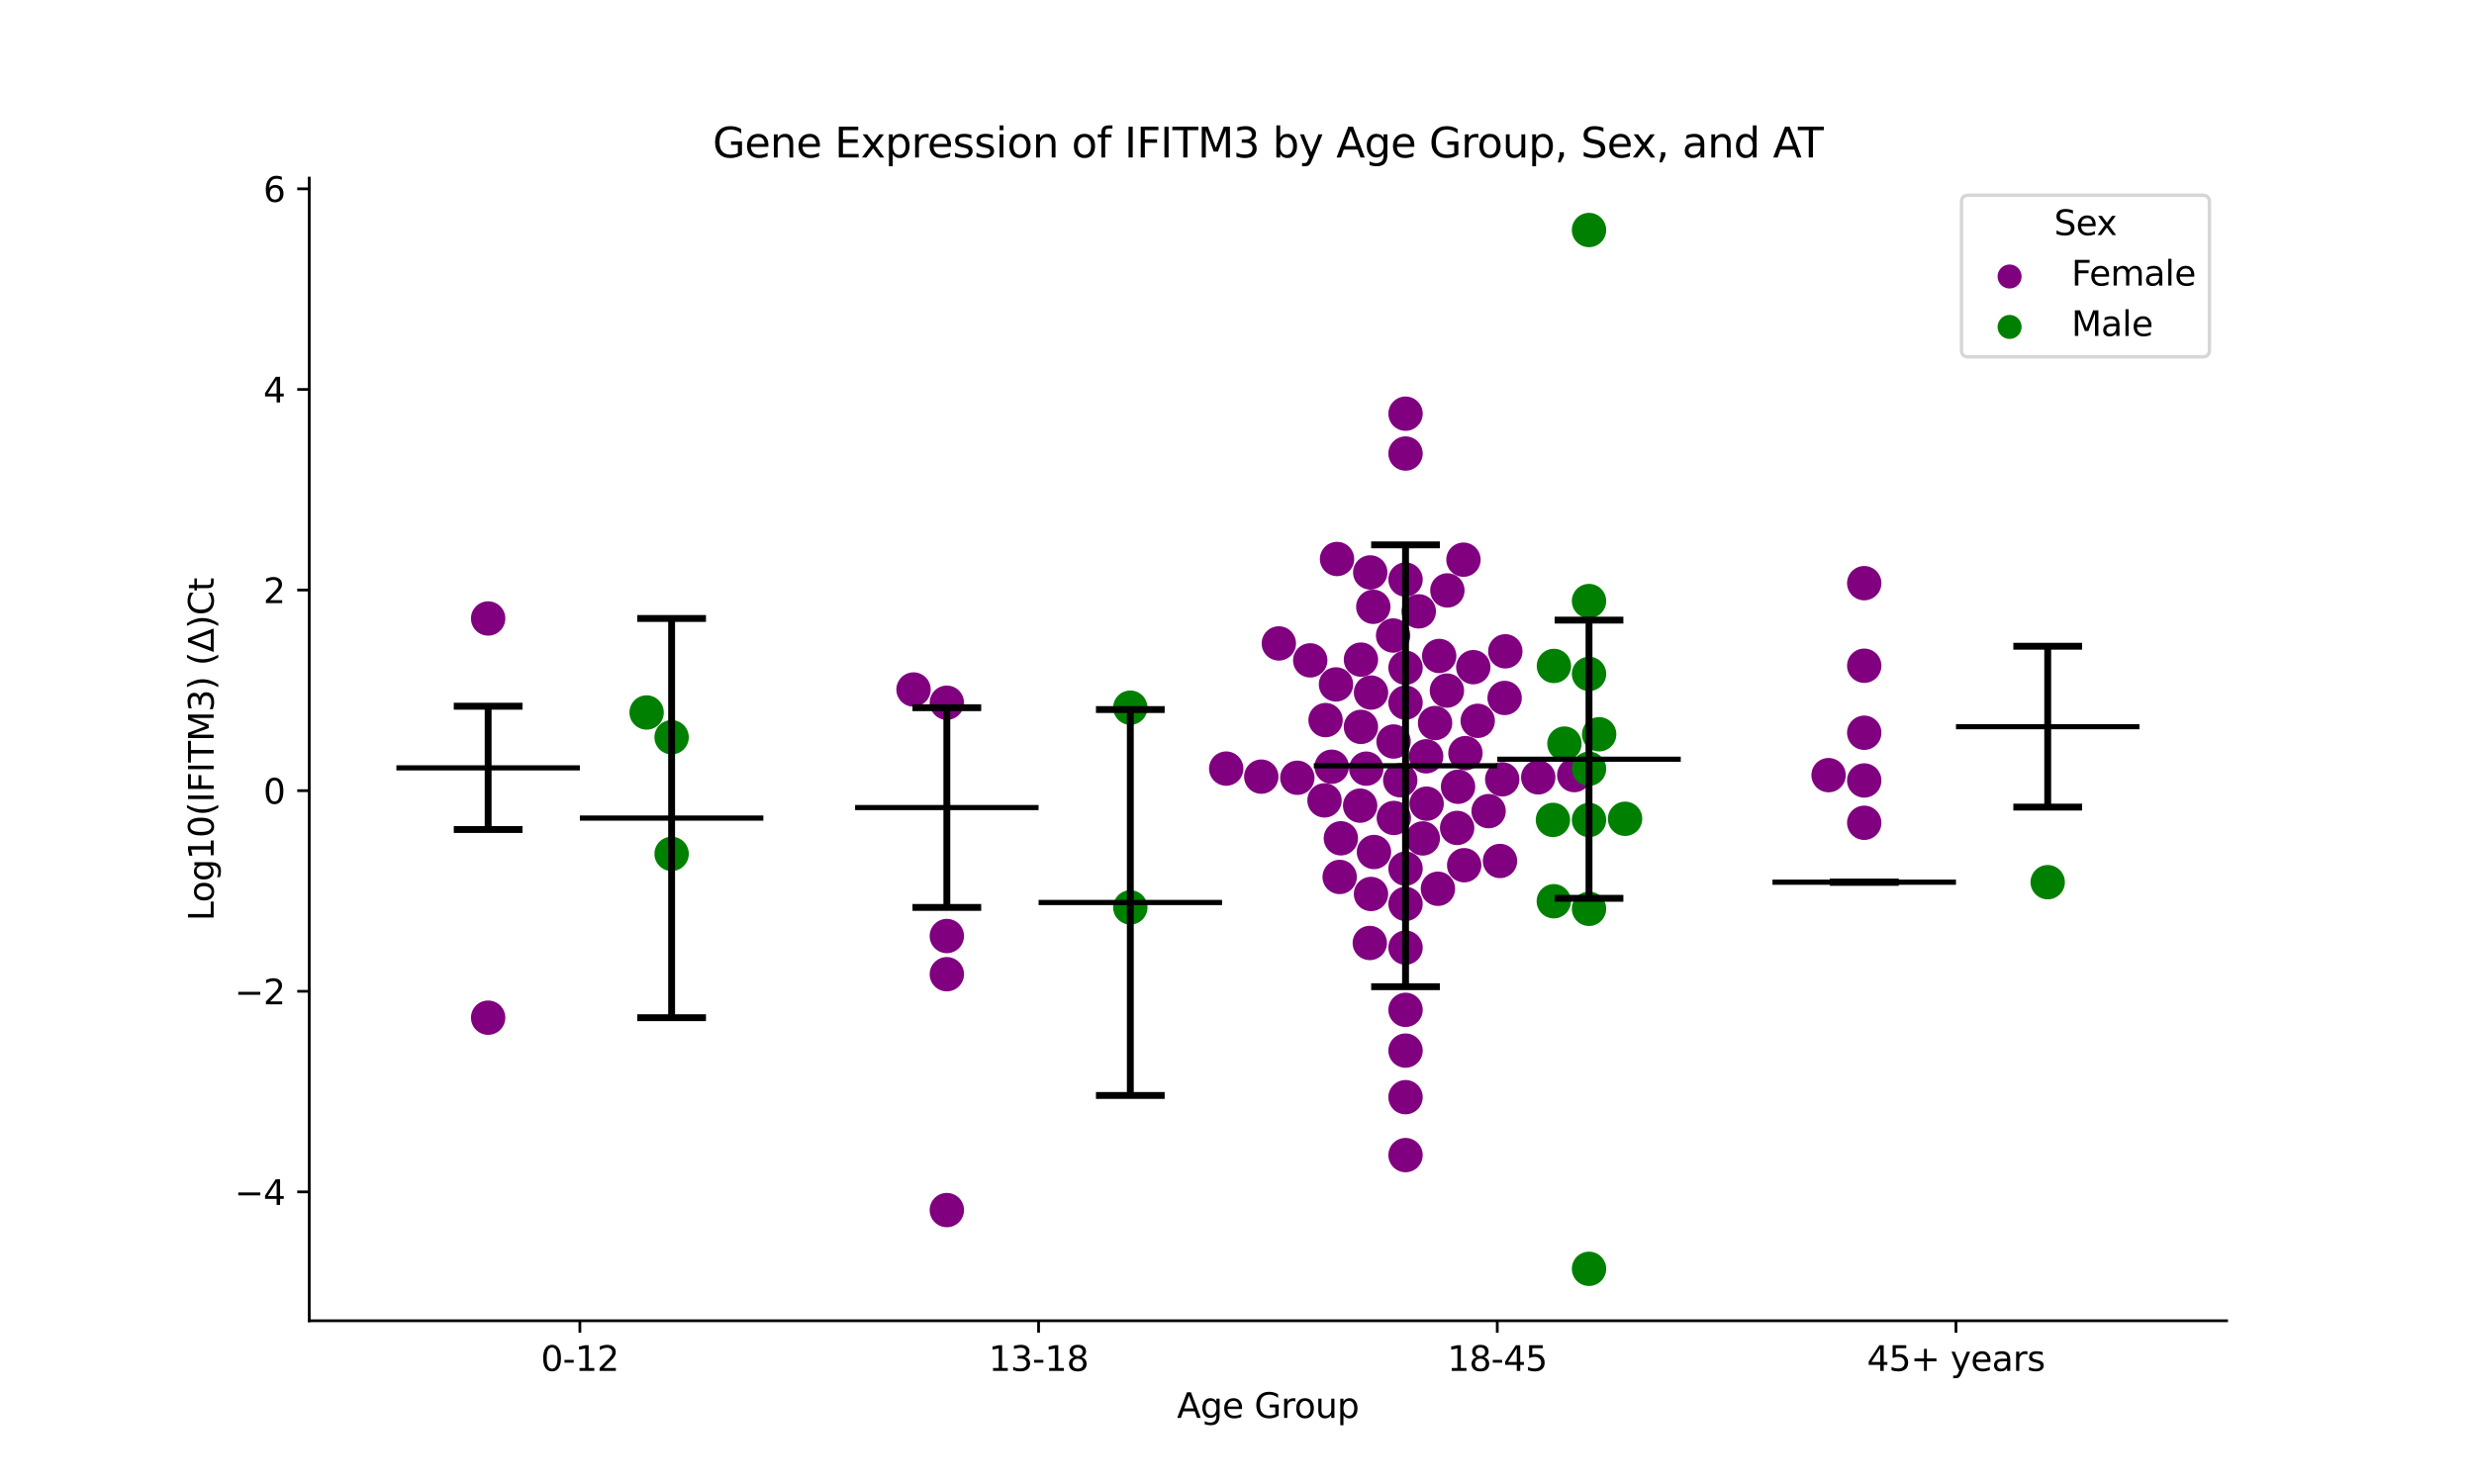 <?xml version="1.0" encoding="utf-8" standalone="no"?>
<!DOCTYPE svg PUBLIC "-//W3C//DTD SVG 1.1//EN"
  "http://www.w3.org/Graphics/SVG/1.1/DTD/svg11.dtd">
<svg xmlns:xlink="http://www.w3.org/1999/xlink" width="720pt" height="432pt" viewBox="0 0 720 432" xmlns="http://www.w3.org/2000/svg" version="1.1">
 <defs>
  <style type="text/css">*{stroke-linejoin: round; stroke-linecap: butt}</style>
 </defs>
 <g id="figure_1">
  <g id="patch_1">
   <path d="M 0 432 
L 720 432 
L 720 0 
L 0 0 
z
" style="fill: #ffffff"/>
  </g>
  <g id="axes_1">
   <g id="patch_2">
    <path d="M 90 384.48 
L 648 384.48 
L 648 51.84 
L 90 51.84 
z
" style="fill: #ffffff"/>
   </g>
   <g id="PathCollection_1">
    <defs>
     <path id="C0_0_02667bef26" d="M 0 5 
C 1.326 5 2.598 4.473 3.536 3.536 
C 4.473 2.598 5 1.326 5 -0 
C 5 -1.326 4.473 -2.598 3.536 -3.536 
C 2.598 -4.473 1.326 -5 0 -5 
C -1.326 -5 -2.598 -4.473 -3.536 -3.536 
C -4.473 -2.598 -5 -1.326 -5 0 
C -5 1.326 -4.473 2.598 -3.536 3.536 
C -2.598 4.473 -1.326 5 0 5 
z
"/>
    </defs>
    <g clip-path="url(#p87f4f82fd9)">
     <use xlink:href="#C0_0_02667bef26" x="142.062" y="180.043" style="fill: #800080"/>
    </g>
    <g clip-path="url(#p87f4f82fd9)">
     <use xlink:href="#C0_0_02667bef26" x="142.062" y="296.252" style="fill: #800080"/>
    </g>
   </g>
   <g id="PathCollection_2">
    <defs>
     <path id="C1_0_be2c493cd6" d="M 0 5 
C 1.326 5 2.598 4.473 3.536 3.536 
C 4.473 2.598 5 1.326 5 -0 
C 5 -1.326 4.473 -2.598 3.536 -3.536 
C 2.598 -4.473 1.326 -5 0 -5 
C -1.326 -5 -2.598 -4.473 -3.536 -3.536 
C -4.473 -2.598 -5 -1.326 -5 0 
C -5 1.326 -4.473 2.598 -3.536 3.536 
C -2.598 4.473 -1.326 5 0 5 
z
"/>
    </defs>
    <g clip-path="url(#p87f4f82fd9)">
     <use xlink:href="#C1_0_be2c493cd6" x="195.459" y="214.616" style="fill: #008000"/>
    </g>
    <g clip-path="url(#p87f4f82fd9)">
     <use xlink:href="#C1_0_be2c493cd6" x="188.181" y="207.408" style="fill: #008000"/>
    </g>
    <g clip-path="url(#p87f4f82fd9)">
     <use xlink:href="#C1_0_be2c493cd6" x="195.459" y="248.566" style="fill: #008000"/>
    </g>
   </g>
   <g id="PathCollection_3">
    <defs>
     <path id="C2_0_09d64ef2ef" d="M 0 5 
C 1.326 5 2.598 4.473 3.536 3.536 
C 4.473 2.598 5 1.326 5 -0 
C 5 -1.326 4.473 -2.598 3.536 -3.536 
C 2.598 -4.473 1.326 -5 0 -5 
C -1.326 -5 -2.598 -4.473 -3.536 -3.536 
C -4.473 -2.598 -5 -1.326 -5 0 
C -5 1.326 -4.473 2.598 -3.536 3.536 
C -2.598 4.473 -1.326 5 0 5 
z
"/>
    </defs>
    <g clip-path="url(#p87f4f82fd9)">
     <use xlink:href="#C2_0_09d64ef2ef" x="275.555" y="204.567" style="fill: #800080"/>
    </g>
    <g clip-path="url(#p87f4f82fd9)">
     <use xlink:href="#C2_0_09d64ef2ef" x="275.555" y="352.26" style="fill: #800080"/>
    </g>
    <g clip-path="url(#p87f4f82fd9)">
     <use xlink:href="#C2_0_09d64ef2ef" x="275.555" y="272.482" style="fill: #800080"/>
    </g>
    <g clip-path="url(#p87f4f82fd9)">
     <use xlink:href="#C2_0_09d64ef2ef" x="275.555" y="283.599" style="fill: #800080"/>
    </g>
    <g clip-path="url(#p87f4f82fd9)">
     <use xlink:href="#C2_0_09d64ef2ef" x="265.864" y="200.717" style="fill: #800080"/>
    </g>
   </g>
   <g id="PathCollection_4">
    <defs>
     <path id="C3_0_18dd174ddc" d="M 0 5 
C 1.326 5 2.598 4.473 3.536 3.536 
C 4.473 2.598 5 1.326 5 -0 
C 5 -1.326 4.473 -2.598 3.536 -3.536 
C 2.598 -4.473 1.326 -5 0 -5 
C -1.326 -5 -2.598 -4.473 -3.536 -3.536 
C -4.473 -2.598 -5 -1.326 -5 0 
C -5 1.326 -4.473 2.598 -3.536 3.536 
C -2.598 4.473 -1.326 5 0 5 
z
"/>
    </defs>
    <g clip-path="url(#p87f4f82fd9)">
     <use xlink:href="#C3_0_18dd174ddc" x="328.952" y="264.15" style="fill: #008000"/>
    </g>
    <g clip-path="url(#p87f4f82fd9)">
     <use xlink:href="#C3_0_18dd174ddc" x="328.952" y="206.011" style="fill: #008000"/>
    </g>
   </g>
   <g id="PathCollection_5">
    <defs>
     <path id="C4_0_8b0763999f" d="M 0 5 
C 1.326 5 2.598 4.473 3.536 3.536 
C 4.473 2.598 5 1.326 5 -0 
C 5 -1.326 4.473 -2.598 3.536 -3.536 
C 2.598 -4.473 1.326 -5 0 -5 
C -1.326 -5 -2.598 -4.473 -3.536 -3.536 
C -4.473 -2.598 -5 -1.326 -5 0 
C -5 1.326 -4.473 2.598 -3.536 3.536 
C -2.598 4.473 -1.326 5 0 5 
z
"/>
    </defs>
    <g clip-path="url(#p87f4f82fd9)">
     <use xlink:href="#C4_0_8b0763999f" x="398.776" y="166.637" style="fill: #800080"/>
    </g>
    <g clip-path="url(#p87f4f82fd9)">
     <use xlink:href="#C4_0_8b0763999f" x="356.858" y="223.745" style="fill: #800080"/>
    </g>
    <g clip-path="url(#p87f4f82fd9)">
     <use xlink:href="#C4_0_8b0763999f" x="438.086" y="189.605" style="fill: #800080"/>
    </g>
    <g clip-path="url(#p87f4f82fd9)">
     <use xlink:href="#C4_0_8b0763999f" x="399.006" y="201.613" style="fill: #800080"/>
    </g>
    <g clip-path="url(#p87f4f82fd9)">
     <use xlink:href="#C4_0_8b0763999f" x="421.226" y="171.877" style="fill: #800080"/>
    </g>
    <g clip-path="url(#p87f4f82fd9)">
     <use xlink:href="#C4_0_8b0763999f" x="409.048" y="132.029" style="fill: #800080"/>
    </g>
    <g clip-path="url(#p87f4f82fd9)">
     <use xlink:href="#C4_0_8b0763999f" x="415.188" y="233.951" style="fill: #800080"/>
    </g>
    <g clip-path="url(#p87f4f82fd9)">
     <use xlink:href="#C4_0_8b0763999f" x="405.567" y="215.855" style="fill: #800080"/>
    </g>
    <g clip-path="url(#p87f4f82fd9)">
     <use xlink:href="#C4_0_8b0763999f" x="405.433" y="185" style="fill: #800080"/>
    </g>
    <g clip-path="url(#p87f4f82fd9)">
     <use xlink:href="#C4_0_8b0763999f" x="430.052" y="209.838" style="fill: #800080"/>
    </g>
    <g clip-path="url(#p87f4f82fd9)">
     <use xlink:href="#C4_0_8b0763999f" x="409.048" y="305.834" style="fill: #800080"/>
    </g>
    <g clip-path="url(#p87f4f82fd9)">
     <use xlink:href="#C4_0_8b0763999f" x="447.671" y="226.288" style="fill: #800080"/>
    </g>
    <g clip-path="url(#p87f4f82fd9)">
     <use xlink:href="#C4_0_8b0763999f" x="399.663" y="176.645" style="fill: #800080"/>
    </g>
    <g clip-path="url(#p87f4f82fd9)">
     <use xlink:href="#C4_0_8b0763999f" x="388.807" y="199.238" style="fill: #800080"/>
    </g>
    <g clip-path="url(#p87f4f82fd9)">
     <use xlink:href="#C4_0_8b0763999f" x="407.506" y="227.135" style="fill: #800080"/>
    </g>
    <g clip-path="url(#p87f4f82fd9)">
     <use xlink:href="#C4_0_8b0763999f" x="399.855" y="248.025" style="fill: #800080"/>
    </g>
    <g clip-path="url(#p87f4f82fd9)">
     <use xlink:href="#C4_0_8b0763999f" x="437.188" y="226.863" style="fill: #800080"/>
    </g>
    <g clip-path="url(#p87f4f82fd9)">
     <use xlink:href="#C4_0_8b0763999f" x="428.769" y="194.216" style="fill: #800080"/>
    </g>
    <g clip-path="url(#p87f4f82fd9)">
     <use xlink:href="#C4_0_8b0763999f" x="433.224" y="236.123" style="fill: #800080"/>
    </g>
    <g clip-path="url(#p87f4f82fd9)">
     <use xlink:href="#C4_0_8b0763999f" x="390.227" y="244.036" style="fill: #800080"/>
    </g>
    <g clip-path="url(#p87f4f82fd9)">
     <use xlink:href="#C4_0_8b0763999f" x="421.089" y="201.035" style="fill: #800080"/>
    </g>
    <g clip-path="url(#p87f4f82fd9)">
     <use xlink:href="#C4_0_8b0763999f" x="409.048" y="336.253" style="fill: #800080"/>
    </g>
    <g clip-path="url(#p87f4f82fd9)">
     <use xlink:href="#C4_0_8b0763999f" x="418.842" y="190.956" style="fill: #800080"/>
    </g>
    <g clip-path="url(#p87f4f82fd9)">
     <use xlink:href="#C4_0_8b0763999f" x="409.048" y="319.394" style="fill: #800080"/>
    </g>
    <g clip-path="url(#p87f4f82fd9)">
     <use xlink:href="#C4_0_8b0763999f" x="381.311" y="192.235" style="fill: #800080"/>
    </g>
    <g clip-path="url(#p87f4f82fd9)">
     <use xlink:href="#C4_0_8b0763999f" x="409.048" y="293.97" style="fill: #800080"/>
    </g>
    <g clip-path="url(#p87f4f82fd9)">
     <use xlink:href="#C4_0_8b0763999f" x="409.048" y="120.425" style="fill: #800080"/>
    </g>
    <g clip-path="url(#p87f4f82fd9)">
     <use xlink:href="#C4_0_8b0763999f" x="409.048" y="275.862" style="fill: #800080"/>
    </g>
    <g clip-path="url(#p87f4f82fd9)">
     <use xlink:href="#C4_0_8b0763999f" x="437.886" y="203.179" style="fill: #800080"/>
    </g>
    <g clip-path="url(#p87f4f82fd9)">
     <use xlink:href="#C4_0_8b0763999f" x="412.9" y="177.97" style="fill: #800080"/>
    </g>
    <g clip-path="url(#p87f4f82fd9)">
     <use xlink:href="#C4_0_8b0763999f" x="409.048" y="168.711" style="fill: #800080"/>
    </g>
    <g clip-path="url(#p87f4f82fd9)">
     <use xlink:href="#C4_0_8b0763999f" x="396.066" y="211.598" style="fill: #800080"/>
    </g>
    <g clip-path="url(#p87f4f82fd9)">
     <use xlink:href="#C4_0_8b0763999f" x="425.905" y="162.925" style="fill: #800080"/>
    </g>
    <g clip-path="url(#p87f4f82fd9)">
     <use xlink:href="#C4_0_8b0763999f" x="414.069" y="244.074" style="fill: #800080"/>
    </g>
    <g clip-path="url(#p87f4f82fd9)">
     <use xlink:href="#C4_0_8b0763999f" x="367.067" y="226.084" style="fill: #800080"/>
    </g>
    <g clip-path="url(#p87f4f82fd9)">
     <use xlink:href="#C4_0_8b0763999f" x="417.643" y="210.481" style="fill: #800080"/>
    </g>
    <g clip-path="url(#p87f4f82fd9)">
     <use xlink:href="#C4_0_8b0763999f" x="372.175" y="187.307" style="fill: #800080"/>
    </g>
    <g clip-path="url(#p87f4f82fd9)">
     <use xlink:href="#C4_0_8b0763999f" x="385.773" y="209.622" style="fill: #800080"/>
    </g>
    <g clip-path="url(#p87f4f82fd9)">
     <use xlink:href="#C4_0_8b0763999f" x="418.473" y="258.725" style="fill: #800080"/>
    </g>
    <g clip-path="url(#p87f4f82fd9)">
     <use xlink:href="#C4_0_8b0763999f" x="415.04" y="220.169" style="fill: #800080"/>
    </g>
    <g clip-path="url(#p87f4f82fd9)">
     <use xlink:href="#C4_0_8b0763999f" x="458.148" y="225.633" style="fill: #800080"/>
    </g>
    <g clip-path="url(#p87f4f82fd9)">
     <use xlink:href="#C4_0_8b0763999f" x="389.113" y="162.724" style="fill: #800080"/>
    </g>
    <g clip-path="url(#p87f4f82fd9)">
     <use xlink:href="#C4_0_8b0763999f" x="396.071" y="192.017" style="fill: #800080"/>
    </g>
    <g clip-path="url(#p87f4f82fd9)">
     <use xlink:href="#C4_0_8b0763999f" x="424.328" y="229.029" style="fill: #800080"/>
    </g>
    <g clip-path="url(#p87f4f82fd9)">
     <use xlink:href="#C4_0_8b0763999f" x="398.644" y="274.509" style="fill: #800080"/>
    </g>
    <g clip-path="url(#p87f4f82fd9)">
     <use xlink:href="#C4_0_8b0763999f" x="426.479" y="219.241" style="fill: #800080"/>
    </g>
    <g clip-path="url(#p87f4f82fd9)">
     <use xlink:href="#C4_0_8b0763999f" x="426.116" y="251.869" style="fill: #800080"/>
    </g>
    <g clip-path="url(#p87f4f82fd9)">
     <use xlink:href="#C4_0_8b0763999f" x="377.561" y="226.412" style="fill: #800080"/>
    </g>
    <g clip-path="url(#p87f4f82fd9)">
     <use xlink:href="#C4_0_8b0763999f" x="409.048" y="263.132" style="fill: #800080"/>
    </g>
    <g clip-path="url(#p87f4f82fd9)">
     <use xlink:href="#C4_0_8b0763999f" x="395.839" y="234.524" style="fill: #800080"/>
    </g>
    <g clip-path="url(#p87f4f82fd9)">
     <use xlink:href="#C4_0_8b0763999f" x="409.048" y="252.857" style="fill: #800080"/>
    </g>
    <g clip-path="url(#p87f4f82fd9)">
     <use xlink:href="#C4_0_8b0763999f" x="405.64" y="238.111" style="fill: #800080"/>
    </g>
    <g clip-path="url(#p87f4f82fd9)">
     <use xlink:href="#C4_0_8b0763999f" x="409.048" y="194.388" style="fill: #800080"/>
    </g>
    <g clip-path="url(#p87f4f82fd9)">
     <use xlink:href="#C4_0_8b0763999f" x="398.996" y="260.243" style="fill: #800080"/>
    </g>
    <g clip-path="url(#p87f4f82fd9)">
     <use xlink:href="#C4_0_8b0763999f" x="436.537" y="250.638" style="fill: #800080"/>
    </g>
    <g clip-path="url(#p87f4f82fd9)">
     <use xlink:href="#C4_0_8b0763999f" x="389.877" y="255.286" style="fill: #800080"/>
    </g>
    <g clip-path="url(#p87f4f82fd9)">
     <use xlink:href="#C4_0_8b0763999f" x="424.065" y="241.012" style="fill: #800080"/>
    </g>
    <g clip-path="url(#p87f4f82fd9)">
     <use xlink:href="#C4_0_8b0763999f" x="397.621" y="223.763" style="fill: #800080"/>
    </g>
    <g clip-path="url(#p87f4f82fd9)">
     <use xlink:href="#C4_0_8b0763999f" x="409.048" y="204.536" style="fill: #800080"/>
    </g>
    <g clip-path="url(#p87f4f82fd9)">
     <use xlink:href="#C4_0_8b0763999f" x="387.562" y="223.201" style="fill: #800080"/>
    </g>
    <g clip-path="url(#p87f4f82fd9)">
     <use xlink:href="#C4_0_8b0763999f" x="385.462" y="232.999" style="fill: #800080"/>
    </g>
   </g>
   <g id="PathCollection_6">
    <defs>
     <path id="C5_0_a4d6403e18" d="M 0 5 
C 1.326 5 2.598 4.473 3.536 3.536 
C 4.473 2.598 5 1.326 5 -0 
C 5 -1.326 4.473 -2.598 3.536 -3.536 
C 2.598 -4.473 1.326 -5 0 -5 
C -1.326 -5 -2.598 -4.473 -3.536 -3.536 
C -4.473 -2.598 -5 -1.326 -5 0 
C -5 1.326 -4.473 2.598 -3.536 3.536 
C -2.598 4.473 -1.326 5 0 5 
z
"/>
    </defs>
    <g clip-path="url(#p87f4f82fd9)">
     <use xlink:href="#C5_0_a4d6403e18" x="462.445" y="369.36" style="fill: #008000"/>
    </g>
    <g clip-path="url(#p87f4f82fd9)">
     <use xlink:href="#C5_0_a4d6403e18" x="452.23" y="193.861" style="fill: #008000"/>
    </g>
    <g clip-path="url(#p87f4f82fd9)">
     <use xlink:href="#C5_0_a4d6403e18" x="462.445" y="66.96" style="fill: #008000"/>
    </g>
    <g clip-path="url(#p87f4f82fd9)">
     <use xlink:href="#C5_0_a4d6403e18" x="462.445" y="196.176" style="fill: #008000"/>
    </g>
    <g clip-path="url(#p87f4f82fd9)">
     <use xlink:href="#C5_0_a4d6403e18" x="465.397" y="213.751" style="fill: #008000"/>
    </g>
    <g clip-path="url(#p87f4f82fd9)">
     <use xlink:href="#C5_0_a4d6403e18" x="451.945" y="238.679" style="fill: #008000"/>
    </g>
    <g clip-path="url(#p87f4f82fd9)">
     <use xlink:href="#C5_0_a4d6403e18" x="455.291" y="216.466" style="fill: #008000"/>
    </g>
    <g clip-path="url(#p87f4f82fd9)">
     <use xlink:href="#C5_0_a4d6403e18" x="472.938" y="238.352" style="fill: #008000"/>
    </g>
    <g clip-path="url(#p87f4f82fd9)">
     <use xlink:href="#C5_0_a4d6403e18" x="462.445" y="174.97" style="fill: #008000"/>
    </g>
    <g clip-path="url(#p87f4f82fd9)">
     <use xlink:href="#C5_0_a4d6403e18" x="452.203" y="262.354" style="fill: #008000"/>
    </g>
    <g clip-path="url(#p87f4f82fd9)">
     <use xlink:href="#C5_0_a4d6403e18" x="462.445" y="264.558" style="fill: #008000"/>
    </g>
    <g clip-path="url(#p87f4f82fd9)">
     <use xlink:href="#C5_0_a4d6403e18" x="462.445" y="238.705" style="fill: #008000"/>
    </g>
    <g clip-path="url(#p87f4f82fd9)">
     <use xlink:href="#C5_0_a4d6403e18" x="462.445" y="223.786" style="fill: #008000"/>
    </g>
   </g>
   <g id="PathCollection_7">
    <defs>
     <path id="C6_0_dea4bffd5c" d="M 0 5 
C 1.326 5 2.598 4.473 3.536 3.536 
C 4.473 2.598 5 1.326 5 -0 
C 5 -1.326 4.473 -2.598 3.536 -3.536 
C 2.598 -4.473 1.326 -5 0 -5 
C -1.326 -5 -2.598 -4.473 -3.536 -3.536 
C -4.473 -2.598 -5 -1.326 -5 0 
C -5 1.326 -4.473 2.598 -3.536 3.536 
C -2.598 4.473 -1.326 5 0 5 
z
"/>
    </defs>
    <g clip-path="url(#p87f4f82fd9)">
     <use xlink:href="#C6_0_dea4bffd5c" x="542.541" y="169.766" style="fill: #800080"/>
    </g>
    <g clip-path="url(#p87f4f82fd9)">
     <use xlink:href="#C6_0_dea4bffd5c" x="542.541" y="239.518" style="fill: #800080"/>
    </g>
    <g clip-path="url(#p87f4f82fd9)">
     <use xlink:href="#C6_0_dea4bffd5c" x="532.167" y="225.648" style="fill: #800080"/>
    </g>
    <g clip-path="url(#p87f4f82fd9)">
     <use xlink:href="#C6_0_dea4bffd5c" x="542.541" y="193.8" style="fill: #800080"/>
    </g>
    <g clip-path="url(#p87f4f82fd9)">
     <use xlink:href="#C6_0_dea4bffd5c" x="542.541" y="213.307" style="fill: #800080"/>
    </g>
    <g clip-path="url(#p87f4f82fd9)">
     <use xlink:href="#C6_0_dea4bffd5c" x="542.541" y="227.198" style="fill: #800080"/>
    </g>
   </g>
   <g id="PathCollection_8">
    <defs>
     <path id="m134ba752b6" d="M 0 5 
C 1.326 5 2.598 4.473 3.536 3.536 
C 4.473 2.598 5 1.326 5 0 
C 5 -1.326 4.473 -2.598 3.536 -3.536 
C 2.598 -4.473 1.326 -5 0 -5 
C -1.326 -5 -2.598 -4.473 -3.536 -3.536 
C -4.473 -2.598 -5 -1.326 -5 0 
C -5 1.326 -4.473 2.598 -3.536 3.536 
C -2.598 4.473 -1.326 5 0 5 
z
"/>
    </defs>
    <g clip-path="url(#p87f4f82fd9)">
     <use xlink:href="#m134ba752b6" x="595.938" y="256.808" style="fill: #008000"/>
    </g>
   </g>
   <g id="PathCollection_9"/>
   <g id="PathCollection_10"/>
   <g id="matplotlib.axis_1">
    <g id="xtick_1">
     <g id="line2d_1">
      <defs>
       <path id="m839994bc7f" d="M 0 0 
L 0 3.5 
" style="stroke: #000000; stroke-width: 0.8"/>
      </defs>
      <g>
       <use xlink:href="#m839994bc7f" x="168.761" y="384.48" style="stroke: #000000; stroke-width: 0.8"/>
      </g>
     </g>
     <g id="text_1">
      <!-- 0-12 -->
      <g transform="translate(157.413 399.078) scale(0.1 -0.1)">
       <defs>
        <path id="DejaVuSans-30" d="M 2034 4250 
Q 1547 4250 1301 3770 
Q 1056 3291 1056 2328 
Q 1056 1369 1301 889 
Q 1547 409 2034 409 
Q 2525 409 2770 889 
Q 3016 1369 3016 2328 
Q 3016 3291 2770 3770 
Q 2525 4250 2034 4250 
z
M 2034 4750 
Q 2819 4750 3233 4129 
Q 3647 3509 3647 2328 
Q 3647 1150 3233 529 
Q 2819 -91 2034 -91 
Q 1250 -91 836 529 
Q 422 1150 422 2328 
Q 422 3509 836 4129 
Q 1250 4750 2034 4750 
z
" transform="scale(0.016)"/>
        <path id="DejaVuSans-2d" d="M 313 2009 
L 1997 2009 
L 1997 1497 
L 313 1497 
L 313 2009 
z
" transform="scale(0.016)"/>
        <path id="DejaVuSans-31" d="M 794 531 
L 1825 531 
L 1825 4091 
L 703 3866 
L 703 4441 
L 1819 4666 
L 2450 4666 
L 2450 531 
L 3481 531 
L 3481 0 
L 794 0 
L 794 531 
z
" transform="scale(0.016)"/>
        <path id="DejaVuSans-32" d="M 1228 531 
L 3431 531 
L 3431 0 
L 469 0 
L 469 531 
Q 828 903 1448 1529 
Q 2069 2156 2228 2338 
Q 2531 2678 2651 2914 
Q 2772 3150 2772 3378 
Q 2772 3750 2511 3984 
Q 2250 4219 1831 4219 
Q 1534 4219 1204 4116 
Q 875 4013 500 3803 
L 500 4441 
Q 881 4594 1212 4672 
Q 1544 4750 1819 4750 
Q 2544 4750 2975 4387 
Q 3406 4025 3406 3419 
Q 3406 3131 3298 2873 
Q 3191 2616 2906 2266 
Q 2828 2175 2409 1742 
Q 1991 1309 1228 531 
z
" transform="scale(0.016)"/>
       </defs>
       <use xlink:href="#DejaVuSans-30"/>
       <use xlink:href="#DejaVuSans-2d" x="63.623"/>
       <use xlink:href="#DejaVuSans-31" x="99.707"/>
       <use xlink:href="#DejaVuSans-32" x="163.33"/>
      </g>
     </g>
    </g>
    <g id="xtick_2">
     <g id="line2d_2">
      <g>
       <use xlink:href="#m839994bc7f" x="302.254" y="384.48" style="stroke: #000000; stroke-width: 0.8"/>
      </g>
     </g>
     <g id="text_2">
      <!-- 13-18 -->
      <g transform="translate(287.725 399.078) scale(0.1 -0.1)">
       <defs>
        <path id="DejaVuSans-33" d="M 2597 2516 
Q 3050 2419 3304 2112 
Q 3559 1806 3559 1356 
Q 3559 666 3084 287 
Q 2609 -91 1734 -91 
Q 1441 -91 1130 -33 
Q 819 25 488 141 
L 488 750 
Q 750 597 1062 519 
Q 1375 441 1716 441 
Q 2309 441 2620 675 
Q 2931 909 2931 1356 
Q 2931 1769 2642 2001 
Q 2353 2234 1838 2234 
L 1294 2234 
L 1294 2753 
L 1863 2753 
Q 2328 2753 2575 2939 
Q 2822 3125 2822 3475 
Q 2822 3834 2567 4026 
Q 2313 4219 1838 4219 
Q 1578 4219 1281 4162 
Q 984 4106 628 3988 
L 628 4550 
Q 988 4650 1302 4700 
Q 1616 4750 1894 4750 
Q 2613 4750 3031 4423 
Q 3450 4097 3450 3541 
Q 3450 3153 3228 2886 
Q 3006 2619 2597 2516 
z
" transform="scale(0.016)"/>
        <path id="DejaVuSans-38" d="M 2034 2216 
Q 1584 2216 1326 1975 
Q 1069 1734 1069 1313 
Q 1069 891 1326 650 
Q 1584 409 2034 409 
Q 2484 409 2743 651 
Q 3003 894 3003 1313 
Q 3003 1734 2745 1975 
Q 2488 2216 2034 2216 
z
M 1403 2484 
Q 997 2584 770 2862 
Q 544 3141 544 3541 
Q 544 4100 942 4425 
Q 1341 4750 2034 4750 
Q 2731 4750 3128 4425 
Q 3525 4100 3525 3541 
Q 3525 3141 3298 2862 
Q 3072 2584 2669 2484 
Q 3125 2378 3379 2068 
Q 3634 1759 3634 1313 
Q 3634 634 3220 271 
Q 2806 -91 2034 -91 
Q 1263 -91 848 271 
Q 434 634 434 1313 
Q 434 1759 690 2068 
Q 947 2378 1403 2484 
z
M 1172 3481 
Q 1172 3119 1398 2916 
Q 1625 2713 2034 2713 
Q 2441 2713 2670 2916 
Q 2900 3119 2900 3481 
Q 2900 3844 2670 4047 
Q 2441 4250 2034 4250 
Q 1625 4250 1398 4047 
Q 1172 3844 1172 3481 
z
" transform="scale(0.016)"/>
       </defs>
       <use xlink:href="#DejaVuSans-31"/>
       <use xlink:href="#DejaVuSans-33" x="63.623"/>
       <use xlink:href="#DejaVuSans-2d" x="127.246"/>
       <use xlink:href="#DejaVuSans-31" x="163.33"/>
       <use xlink:href="#DejaVuSans-38" x="226.953"/>
      </g>
     </g>
    </g>
    <g id="xtick_3">
     <g id="line2d_3">
      <g>
       <use xlink:href="#m839994bc7f" x="435.746" y="384.48" style="stroke: #000000; stroke-width: 0.8"/>
      </g>
     </g>
     <g id="text_3">
      <!-- 18-45 -->
      <g transform="translate(421.218 399.078) scale(0.1 -0.1)">
       <defs>
        <path id="DejaVuSans-34" d="M 2419 4116 
L 825 1625 
L 2419 1625 
L 2419 4116 
z
M 2253 4666 
L 3047 4666 
L 3047 1625 
L 3713 1625 
L 3713 1100 
L 3047 1100 
L 3047 0 
L 2419 0 
L 2419 1100 
L 313 1100 
L 313 1709 
L 2253 4666 
z
" transform="scale(0.016)"/>
        <path id="DejaVuSans-35" d="M 691 4666 
L 3169 4666 
L 3169 4134 
L 1269 4134 
L 1269 2991 
Q 1406 3038 1543 3061 
Q 1681 3084 1819 3084 
Q 2600 3084 3056 2656 
Q 3513 2228 3513 1497 
Q 3513 744 3044 326 
Q 2575 -91 1722 -91 
Q 1428 -91 1123 -41 
Q 819 9 494 109 
L 494 744 
Q 775 591 1075 516 
Q 1375 441 1709 441 
Q 2250 441 2565 725 
Q 2881 1009 2881 1497 
Q 2881 1984 2565 2268 
Q 2250 2553 1709 2553 
Q 1456 2553 1204 2497 
Q 953 2441 691 2322 
L 691 4666 
z
" transform="scale(0.016)"/>
       </defs>
       <use xlink:href="#DejaVuSans-31"/>
       <use xlink:href="#DejaVuSans-38" x="63.623"/>
       <use xlink:href="#DejaVuSans-2d" x="127.246"/>
       <use xlink:href="#DejaVuSans-34" x="163.33"/>
       <use xlink:href="#DejaVuSans-35" x="226.953"/>
      </g>
     </g>
    </g>
    <g id="xtick_4">
     <g id="line2d_4">
      <g>
       <use xlink:href="#m839994bc7f" x="569.239" y="384.48" style="stroke: #000000; stroke-width: 0.8"/>
      </g>
     </g>
     <g id="text_4">
      <!-- 45+ years -->
      <g transform="translate(543.338 399.078) scale(0.1 -0.1)">
       <defs>
        <path id="DejaVuSans-2b" d="M 2944 4013 
L 2944 2272 
L 4684 2272 
L 4684 1741 
L 2944 1741 
L 2944 0 
L 2419 0 
L 2419 1741 
L 678 1741 
L 678 2272 
L 2419 2272 
L 2419 4013 
L 2944 4013 
z
" transform="scale(0.016)"/>
        <path id="DejaVuSans-20" transform="scale(0.016)"/>
        <path id="DejaVuSans-79" d="M 2059 -325 
Q 1816 -950 1584 -1140 
Q 1353 -1331 966 -1331 
L 506 -1331 
L 506 -850 
L 844 -850 
Q 1081 -850 1212 -737 
Q 1344 -625 1503 -206 
L 1606 56 
L 191 3500 
L 800 3500 
L 1894 763 
L 2988 3500 
L 3597 3500 
L 2059 -325 
z
" transform="scale(0.016)"/>
        <path id="DejaVuSans-65" d="M 3597 1894 
L 3597 1613 
L 953 1613 
Q 991 1019 1311 708 
Q 1631 397 2203 397 
Q 2534 397 2845 478 
Q 3156 559 3463 722 
L 3463 178 
Q 3153 47 2828 -22 
Q 2503 -91 2169 -91 
Q 1331 -91 842 396 
Q 353 884 353 1716 
Q 353 2575 817 3079 
Q 1281 3584 2069 3584 
Q 2775 3584 3186 3129 
Q 3597 2675 3597 1894 
z
M 3022 2063 
Q 3016 2534 2758 2815 
Q 2500 3097 2075 3097 
Q 1594 3097 1305 2825 
Q 1016 2553 972 2059 
L 3022 2063 
z
" transform="scale(0.016)"/>
        <path id="DejaVuSans-61" d="M 2194 1759 
Q 1497 1759 1228 1600 
Q 959 1441 959 1056 
Q 959 750 1161 570 
Q 1363 391 1709 391 
Q 2188 391 2477 730 
Q 2766 1069 2766 1631 
L 2766 1759 
L 2194 1759 
z
M 3341 1997 
L 3341 0 
L 2766 0 
L 2766 531 
Q 2569 213 2275 61 
Q 1981 -91 1556 -91 
Q 1019 -91 701 211 
Q 384 513 384 1019 
Q 384 1609 779 1909 
Q 1175 2209 1959 2209 
L 2766 2209 
L 2766 2266 
Q 2766 2663 2505 2880 
Q 2244 3097 1772 3097 
Q 1472 3097 1187 3025 
Q 903 2953 641 2809 
L 641 3341 
Q 956 3463 1253 3523 
Q 1550 3584 1831 3584 
Q 2591 3584 2966 3190 
Q 3341 2797 3341 1997 
z
" transform="scale(0.016)"/>
        <path id="DejaVuSans-72" d="M 2631 2963 
Q 2534 3019 2420 3045 
Q 2306 3072 2169 3072 
Q 1681 3072 1420 2755 
Q 1159 2438 1159 1844 
L 1159 0 
L 581 0 
L 581 3500 
L 1159 3500 
L 1159 2956 
Q 1341 3275 1631 3429 
Q 1922 3584 2338 3584 
Q 2397 3584 2469 3576 
Q 2541 3569 2628 3553 
L 2631 2963 
z
" transform="scale(0.016)"/>
        <path id="DejaVuSans-73" d="M 2834 3397 
L 2834 2853 
Q 2591 2978 2328 3040 
Q 2066 3103 1784 3103 
Q 1356 3103 1142 2972 
Q 928 2841 928 2578 
Q 928 2378 1081 2264 
Q 1234 2150 1697 2047 
L 1894 2003 
Q 2506 1872 2764 1633 
Q 3022 1394 3022 966 
Q 3022 478 2636 193 
Q 2250 -91 1575 -91 
Q 1294 -91 989 -36 
Q 684 19 347 128 
L 347 722 
Q 666 556 975 473 
Q 1284 391 1588 391 
Q 1994 391 2212 530 
Q 2431 669 2431 922 
Q 2431 1156 2273 1281 
Q 2116 1406 1581 1522 
L 1381 1569 
Q 847 1681 609 1914 
Q 372 2147 372 2553 
Q 372 3047 722 3315 
Q 1072 3584 1716 3584 
Q 2034 3584 2315 3537 
Q 2597 3491 2834 3397 
z
" transform="scale(0.016)"/>
       </defs>
       <use xlink:href="#DejaVuSans-34"/>
       <use xlink:href="#DejaVuSans-35" x="63.623"/>
       <use xlink:href="#DejaVuSans-2b" x="127.246"/>
       <use xlink:href="#DejaVuSans-20" x="211.035"/>
       <use xlink:href="#DejaVuSans-79" x="242.822"/>
       <use xlink:href="#DejaVuSans-65" x="302.002"/>
       <use xlink:href="#DejaVuSans-61" x="363.525"/>
       <use xlink:href="#DejaVuSans-72" x="424.805"/>
       <use xlink:href="#DejaVuSans-73" x="465.918"/>
      </g>
     </g>
    </g>
    <g id="text_5">
     <!-- Age Group -->
     <g transform="translate(342.52 412.757) scale(0.1 -0.1)">
      <defs>
       <path id="DejaVuSans-41" d="M 2188 4044 
L 1331 1722 
L 3047 1722 
L 2188 4044 
z
M 1831 4666 
L 2547 4666 
L 4325 0 
L 3669 0 
L 3244 1197 
L 1141 1197 
L 716 0 
L 50 0 
L 1831 4666 
z
" transform="scale(0.016)"/>
       <path id="DejaVuSans-67" d="M 2906 1791 
Q 2906 2416 2648 2759 
Q 2391 3103 1925 3103 
Q 1463 3103 1205 2759 
Q 947 2416 947 1791 
Q 947 1169 1205 825 
Q 1463 481 1925 481 
Q 2391 481 2648 825 
Q 2906 1169 2906 1791 
z
M 3481 434 
Q 3481 -459 3084 -895 
Q 2688 -1331 1869 -1331 
Q 1566 -1331 1297 -1286 
Q 1028 -1241 775 -1147 
L 775 -588 
Q 1028 -725 1275 -790 
Q 1522 -856 1778 -856 
Q 2344 -856 2625 -561 
Q 2906 -266 2906 331 
L 2906 616 
Q 2728 306 2450 153 
Q 2172 0 1784 0 
Q 1141 0 747 490 
Q 353 981 353 1791 
Q 353 2603 747 3093 
Q 1141 3584 1784 3584 
Q 2172 3584 2450 3431 
Q 2728 3278 2906 2969 
L 2906 3500 
L 3481 3500 
L 3481 434 
z
" transform="scale(0.016)"/>
       <path id="DejaVuSans-47" d="M 3809 666 
L 3809 1919 
L 2778 1919 
L 2778 2438 
L 4434 2438 
L 4434 434 
Q 4069 175 3628 42 
Q 3188 -91 2688 -91 
Q 1594 -91 976 548 
Q 359 1188 359 2328 
Q 359 3472 976 4111 
Q 1594 4750 2688 4750 
Q 3144 4750 3555 4637 
Q 3966 4525 4313 4306 
L 4313 3634 
Q 3963 3931 3569 4081 
Q 3175 4231 2741 4231 
Q 1884 4231 1454 3753 
Q 1025 3275 1025 2328 
Q 1025 1384 1454 906 
Q 1884 428 2741 428 
Q 3075 428 3337 486 
Q 3600 544 3809 666 
z
" transform="scale(0.016)"/>
       <path id="DejaVuSans-6f" d="M 1959 3097 
Q 1497 3097 1228 2736 
Q 959 2375 959 1747 
Q 959 1119 1226 758 
Q 1494 397 1959 397 
Q 2419 397 2687 759 
Q 2956 1122 2956 1747 
Q 2956 2369 2687 2733 
Q 2419 3097 1959 3097 
z
M 1959 3584 
Q 2709 3584 3137 3096 
Q 3566 2609 3566 1747 
Q 3566 888 3137 398 
Q 2709 -91 1959 -91 
Q 1206 -91 779 398 
Q 353 888 353 1747 
Q 353 2609 779 3096 
Q 1206 3584 1959 3584 
z
" transform="scale(0.016)"/>
       <path id="DejaVuSans-75" d="M 544 1381 
L 544 3500 
L 1119 3500 
L 1119 1403 
Q 1119 906 1312 657 
Q 1506 409 1894 409 
Q 2359 409 2629 706 
Q 2900 1003 2900 1516 
L 2900 3500 
L 3475 3500 
L 3475 0 
L 2900 0 
L 2900 538 
Q 2691 219 2414 64 
Q 2138 -91 1772 -91 
Q 1169 -91 856 284 
Q 544 659 544 1381 
z
M 1991 3584 
L 1991 3584 
z
" transform="scale(0.016)"/>
       <path id="DejaVuSans-70" d="M 1159 525 
L 1159 -1331 
L 581 -1331 
L 581 3500 
L 1159 3500 
L 1159 2969 
Q 1341 3281 1617 3432 
Q 1894 3584 2278 3584 
Q 2916 3584 3314 3078 
Q 3713 2572 3713 1747 
Q 3713 922 3314 415 
Q 2916 -91 2278 -91 
Q 1894 -91 1617 61 
Q 1341 213 1159 525 
z
M 3116 1747 
Q 3116 2381 2855 2742 
Q 2594 3103 2138 3103 
Q 1681 3103 1420 2742 
Q 1159 2381 1159 1747 
Q 1159 1113 1420 752 
Q 1681 391 2138 391 
Q 2594 391 2855 752 
Q 3116 1113 3116 1747 
z
" transform="scale(0.016)"/>
      </defs>
      <use xlink:href="#DejaVuSans-41"/>
      <use xlink:href="#DejaVuSans-67" x="68.408"/>
      <use xlink:href="#DejaVuSans-65" x="131.885"/>
      <use xlink:href="#DejaVuSans-20" x="193.408"/>
      <use xlink:href="#DejaVuSans-47" x="225.195"/>
      <use xlink:href="#DejaVuSans-72" x="302.686"/>
      <use xlink:href="#DejaVuSans-6f" x="341.549"/>
      <use xlink:href="#DejaVuSans-75" x="402.73"/>
      <use xlink:href="#DejaVuSans-70" x="466.109"/>
     </g>
    </g>
   </g>
   <g id="matplotlib.axis_2">
    <g id="ytick_1">
     <g id="line2d_5">
      <defs>
       <path id="m82b25497e2" d="M 0 0 
L -3.5 0 
" style="stroke: #000000; stroke-width: 0.8"/>
      </defs>
      <g>
       <use xlink:href="#m82b25497e2" x="90" y="346.967" style="stroke: #000000; stroke-width: 0.8"/>
      </g>
     </g>
     <g id="text_6">
      <!-- −4 -->
      <g transform="translate(68.258 350.766) scale(0.1 -0.1)">
       <defs>
        <path id="DejaVuSans-2212" d="M 678 2272 
L 4684 2272 
L 4684 1741 
L 678 1741 
L 678 2272 
z
" transform="scale(0.016)"/>
       </defs>
       <use xlink:href="#DejaVuSans-2212"/>
       <use xlink:href="#DejaVuSans-34" x="83.789"/>
      </g>
     </g>
    </g>
    <g id="ytick_2">
     <g id="line2d_6">
      <g>
       <use xlink:href="#m82b25497e2" x="90" y="288.566" style="stroke: #000000; stroke-width: 0.8"/>
      </g>
     </g>
     <g id="text_7">
      <!-- −2 -->
      <g transform="translate(68.258 292.365) scale(0.1 -0.1)">
       <use xlink:href="#DejaVuSans-2212"/>
       <use xlink:href="#DejaVuSans-32" x="83.789"/>
      </g>
     </g>
    </g>
    <g id="ytick_3">
     <g id="line2d_7">
      <g>
       <use xlink:href="#m82b25497e2" x="90" y="230.165" style="stroke: #000000; stroke-width: 0.8"/>
      </g>
     </g>
     <g id="text_8">
      <!-- 0 -->
      <g transform="translate(76.638 233.964) scale(0.1 -0.1)">
       <use xlink:href="#DejaVuSans-30"/>
      </g>
     </g>
    </g>
    <g id="ytick_4">
     <g id="line2d_8">
      <g>
       <use xlink:href="#m82b25497e2" x="90" y="171.764" style="stroke: #000000; stroke-width: 0.8"/>
      </g>
     </g>
     <g id="text_9">
      <!-- 2 -->
      <g transform="translate(76.638 175.564) scale(0.1 -0.1)">
       <use xlink:href="#DejaVuSans-32"/>
      </g>
     </g>
    </g>
    <g id="ytick_5">
     <g id="line2d_9">
      <g>
       <use xlink:href="#m82b25497e2" x="90" y="113.364" style="stroke: #000000; stroke-width: 0.8"/>
      </g>
     </g>
     <g id="text_10">
      <!-- 4 -->
      <g transform="translate(76.638 117.163) scale(0.1 -0.1)">
       <use xlink:href="#DejaVuSans-34"/>
      </g>
     </g>
    </g>
    <g id="ytick_6">
     <g id="line2d_10">
      <g>
       <use xlink:href="#m82b25497e2" x="90" y="54.963" style="stroke: #000000; stroke-width: 0.8"/>
      </g>
     </g>
     <g id="text_11">
      <!-- 6 -->
      <g transform="translate(76.638 58.762) scale(0.1 -0.1)">
       <defs>
        <path id="DejaVuSans-36" d="M 2113 2584 
Q 1688 2584 1439 2293 
Q 1191 2003 1191 1497 
Q 1191 994 1439 701 
Q 1688 409 2113 409 
Q 2538 409 2786 701 
Q 3034 994 3034 1497 
Q 3034 2003 2786 2293 
Q 2538 2584 2113 2584 
z
M 3366 4563 
L 3366 3988 
Q 3128 4100 2886 4159 
Q 2644 4219 2406 4219 
Q 1781 4219 1451 3797 
Q 1122 3375 1075 2522 
Q 1259 2794 1537 2939 
Q 1816 3084 2150 3084 
Q 2853 3084 3261 2657 
Q 3669 2231 3669 1497 
Q 3669 778 3244 343 
Q 2819 -91 2113 -91 
Q 1303 -91 875 529 
Q 447 1150 447 2328 
Q 447 3434 972 4092 
Q 1497 4750 2381 4750 
Q 2619 4750 2861 4703 
Q 3103 4656 3366 4563 
z
" transform="scale(0.016)"/>
       </defs>
       <use xlink:href="#DejaVuSans-36"/>
      </g>
     </g>
    </g>
    <g id="text_12">
     <!-- Log10(IFITM3) (Δ)Ct -->
     <g transform="translate(62.178 268.094) rotate(-90) scale(0.1 -0.1)">
      <defs>
       <path id="DejaVuSans-4c" d="M 628 4666 
L 1259 4666 
L 1259 531 
L 3531 531 
L 3531 0 
L 628 0 
L 628 4666 
z
" transform="scale(0.016)"/>
       <path id="DejaVuSans-28" d="M 1984 4856 
Q 1566 4138 1362 3434 
Q 1159 2731 1159 2009 
Q 1159 1288 1364 580 
Q 1569 -128 1984 -844 
L 1484 -844 
Q 1016 -109 783 600 
Q 550 1309 550 2009 
Q 550 2706 781 3412 
Q 1013 4119 1484 4856 
L 1984 4856 
z
" transform="scale(0.016)"/>
       <path id="DejaVuSans-49" d="M 628 4666 
L 1259 4666 
L 1259 0 
L 628 0 
L 628 4666 
z
" transform="scale(0.016)"/>
       <path id="DejaVuSans-46" d="M 628 4666 
L 3309 4666 
L 3309 4134 
L 1259 4134 
L 1259 2759 
L 3109 2759 
L 3109 2228 
L 1259 2228 
L 1259 0 
L 628 0 
L 628 4666 
z
" transform="scale(0.016)"/>
       <path id="DejaVuSans-54" d="M -19 4666 
L 3928 4666 
L 3928 4134 
L 2272 4134 
L 2272 0 
L 1638 0 
L 1638 4134 
L -19 4134 
L -19 4666 
z
" transform="scale(0.016)"/>
       <path id="DejaVuSans-4d" d="M 628 4666 
L 1569 4666 
L 2759 1491 
L 3956 4666 
L 4897 4666 
L 4897 0 
L 4281 0 
L 4281 4097 
L 3078 897 
L 2444 897 
L 1241 4097 
L 1241 0 
L 628 0 
L 628 4666 
z
" transform="scale(0.016)"/>
       <path id="DejaVuSans-29" d="M 513 4856 
L 1013 4856 
Q 1481 4119 1714 3412 
Q 1947 2706 1947 2009 
Q 1947 1309 1714 600 
Q 1481 -109 1013 -844 
L 513 -844 
Q 928 -128 1133 580 
Q 1338 1288 1338 2009 
Q 1338 2731 1133 3434 
Q 928 4138 513 4856 
z
" transform="scale(0.016)"/>
       <path id="DejaVuSans-394" d="M 2188 4044 
L 906 525 
L 3472 525 
L 2188 4044 
z
M 50 0 
L 1831 4666 
L 2547 4666 
L 4325 0 
L 50 0 
z
" transform="scale(0.016)"/>
       <path id="DejaVuSans-43" d="M 4122 4306 
L 4122 3641 
Q 3803 3938 3442 4084 
Q 3081 4231 2675 4231 
Q 1875 4231 1450 3742 
Q 1025 3253 1025 2328 
Q 1025 1406 1450 917 
Q 1875 428 2675 428 
Q 3081 428 3442 575 
Q 3803 722 4122 1019 
L 4122 359 
Q 3791 134 3420 21 
Q 3050 -91 2638 -91 
Q 1578 -91 968 557 
Q 359 1206 359 2328 
Q 359 3453 968 4101 
Q 1578 4750 2638 4750 
Q 3056 4750 3426 4639 
Q 3797 4528 4122 4306 
z
" transform="scale(0.016)"/>
       <path id="DejaVuSans-74" d="M 1172 4494 
L 1172 3500 
L 2356 3500 
L 2356 3053 
L 1172 3053 
L 1172 1153 
Q 1172 725 1289 603 
Q 1406 481 1766 481 
L 2356 481 
L 2356 0 
L 1766 0 
Q 1100 0 847 248 
Q 594 497 594 1153 
L 594 3053 
L 172 3053 
L 172 3500 
L 594 3500 
L 594 4494 
L 1172 4494 
z
" transform="scale(0.016)"/>
      </defs>
      <use xlink:href="#DejaVuSans-4c"/>
      <use xlink:href="#DejaVuSans-6f" x="53.963"/>
      <use xlink:href="#DejaVuSans-67" x="115.145"/>
      <use xlink:href="#DejaVuSans-31" x="178.621"/>
      <use xlink:href="#DejaVuSans-30" x="242.244"/>
      <use xlink:href="#DejaVuSans-28" x="305.867"/>
      <use xlink:href="#DejaVuSans-49" x="344.881"/>
      <use xlink:href="#DejaVuSans-46" x="374.373"/>
      <use xlink:href="#DejaVuSans-49" x="431.893"/>
      <use xlink:href="#DejaVuSans-54" x="461.385"/>
      <use xlink:href="#DejaVuSans-4d" x="522.469"/>
      <use xlink:href="#DejaVuSans-33" x="608.748"/>
      <use xlink:href="#DejaVuSans-29" x="672.371"/>
      <use xlink:href="#DejaVuSans-20" x="711.385"/>
      <use xlink:href="#DejaVuSans-28" x="743.172"/>
      <use xlink:href="#DejaVuSans-394" x="782.186"/>
      <use xlink:href="#DejaVuSans-29" x="850.594"/>
      <use xlink:href="#DejaVuSans-43" x="889.607"/>
      <use xlink:href="#DejaVuSans-74" x="959.432"/>
     </g>
    </g>
   </g>
   <g id="LineCollection_1">
    <path d="M 142.062 241.476 
L 142.062 205.584 
" clip-path="url(#p87f4f82fd9)" style="fill: none; stroke: #000000; stroke-width: 2"/>
   </g>
   <g id="line2d_11">
    <defs>
     <path id="me12d8c9bbd" d="M 10 0 
L -10 -0 
" style="stroke: #000000; stroke-width: 2"/>
    </defs>
    <g clip-path="url(#p87f4f82fd9)">
     <use xlink:href="#me12d8c9bbd" x="142.062" y="241.476" style="stroke: #000000; stroke-width: 2"/>
    </g>
   </g>
   <g id="line2d_12">
    <g clip-path="url(#p87f4f82fd9)">
     <use xlink:href="#me12d8c9bbd" x="142.062" y="205.584" style="stroke: #000000; stroke-width: 2"/>
    </g>
   </g>
   <g id="LineCollection_2">
    <path d="M 115.364 223.53 
L 168.761 223.53 
" clip-path="url(#p87f4f82fd9)" style="fill: none; stroke: #000000; stroke-width: 1.5"/>
   </g>
   <g id="LineCollection_3">
    <path d="M 195.459 296.252 
L 195.459 180.043 
" clip-path="url(#p87f4f82fd9)" style="fill: none; stroke: #000000; stroke-width: 2"/>
   </g>
   <g id="line2d_13">
    <g clip-path="url(#p87f4f82fd9)">
     <use xlink:href="#me12d8c9bbd" x="195.459" y="296.252" style="stroke: #000000; stroke-width: 2"/>
    </g>
   </g>
   <g id="line2d_14">
    <g clip-path="url(#p87f4f82fd9)">
     <use xlink:href="#me12d8c9bbd" x="195.459" y="180.043" style="stroke: #000000; stroke-width: 2"/>
    </g>
   </g>
   <g id="LineCollection_4">
    <path d="M 168.761 238.147 
L 222.158 238.147 
" clip-path="url(#p87f4f82fd9)" style="fill: none; stroke: #000000; stroke-width: 1.5"/>
   </g>
   <g id="LineCollection_5">
    <path d="M 275.555 264.15 
L 275.555 206.011 
" clip-path="url(#p87f4f82fd9)" style="fill: none; stroke: #000000; stroke-width: 2"/>
   </g>
   <g id="line2d_15">
    <g clip-path="url(#p87f4f82fd9)">
     <use xlink:href="#me12d8c9bbd" x="275.555" y="264.15" style="stroke: #000000; stroke-width: 2"/>
    </g>
   </g>
   <g id="line2d_16">
    <g clip-path="url(#p87f4f82fd9)">
     <use xlink:href="#me12d8c9bbd" x="275.555" y="206.011" style="stroke: #000000; stroke-width: 2"/>
    </g>
   </g>
   <g id="LineCollection_6">
    <path d="M 248.856 235.08 
L 302.254 235.08 
" clip-path="url(#p87f4f82fd9)" style="fill: none; stroke: #000000; stroke-width: 1.5"/>
   </g>
   <g id="LineCollection_7">
    <path d="M 328.952 318.894 
L 328.952 206.556 
" clip-path="url(#p87f4f82fd9)" style="fill: none; stroke: #000000; stroke-width: 2"/>
   </g>
   <g id="line2d_17">
    <g clip-path="url(#p87f4f82fd9)">
     <use xlink:href="#me12d8c9bbd" x="328.952" y="318.894" style="stroke: #000000; stroke-width: 2"/>
    </g>
   </g>
   <g id="line2d_18">
    <g clip-path="url(#p87f4f82fd9)">
     <use xlink:href="#me12d8c9bbd" x="328.952" y="206.556" style="stroke: #000000; stroke-width: 2"/>
    </g>
   </g>
   <g id="LineCollection_8">
    <path d="M 302.254 262.725 
L 355.651 262.725 
" clip-path="url(#p87f4f82fd9)" style="fill: none; stroke: #000000; stroke-width: 1.5"/>
   </g>
   <g id="LineCollection_9">
    <path d="M 409.048 287.239 
L 409.048 158.604 
" clip-path="url(#p87f4f82fd9)" style="fill: none; stroke: #000000; stroke-width: 2"/>
   </g>
   <g id="line2d_19">
    <g clip-path="url(#p87f4f82fd9)">
     <use xlink:href="#me12d8c9bbd" x="409.048" y="287.239" style="stroke: #000000; stroke-width: 2"/>
    </g>
   </g>
   <g id="line2d_20">
    <g clip-path="url(#p87f4f82fd9)">
     <use xlink:href="#me12d8c9bbd" x="409.048" y="158.604" style="stroke: #000000; stroke-width: 2"/>
    </g>
   </g>
   <g id="LineCollection_10">
    <path d="M 382.349 222.921 
L 435.746 222.921 
" clip-path="url(#p87f4f82fd9)" style="fill: none; stroke: #000000; stroke-width: 1.5"/>
   </g>
   <g id="LineCollection_11">
    <path d="M 462.445 261.508 
L 462.445 180.513 
" clip-path="url(#p87f4f82fd9)" style="fill: none; stroke: #000000; stroke-width: 2"/>
   </g>
   <g id="line2d_21">
    <g clip-path="url(#p87f4f82fd9)">
     <use xlink:href="#me12d8c9bbd" x="462.445" y="261.508" style="stroke: #000000; stroke-width: 2"/>
    </g>
   </g>
   <g id="line2d_22">
    <g clip-path="url(#p87f4f82fd9)">
     <use xlink:href="#me12d8c9bbd" x="462.445" y="180.513" style="stroke: #000000; stroke-width: 2"/>
    </g>
   </g>
   <g id="LineCollection_12">
    <path d="M 435.746 221.011 
L 489.144 221.011 
" clip-path="url(#p87f4f82fd9)" style="fill: none; stroke: #000000; stroke-width: 1.5"/>
   </g>
   <g id="LineCollection_13">
    <path d="M 542.541 256.808 
L 542.541 256.808 
" clip-path="url(#p87f4f82fd9)" style="fill: none; stroke: #000000; stroke-width: 2"/>
   </g>
   <g id="line2d_23">
    <g clip-path="url(#p87f4f82fd9)">
     <use xlink:href="#me12d8c9bbd" x="542.541" y="256.808" style="stroke: #000000; stroke-width: 2"/>
    </g>
   </g>
   <g id="line2d_24">
    <g clip-path="url(#p87f4f82fd9)">
     <use xlink:href="#me12d8c9bbd" x="542.541" y="256.808" style="stroke: #000000; stroke-width: 2"/>
    </g>
   </g>
   <g id="LineCollection_14">
    <path d="M 515.842 256.808 
L 569.239 256.808 
" clip-path="url(#p87f4f82fd9)" style="fill: none; stroke: #000000; stroke-width: 1.5"/>
   </g>
   <g id="LineCollection_15">
    <path d="M 595.938 234.956 
L 595.938 188.124 
" clip-path="url(#p87f4f82fd9)" style="fill: none; stroke: #000000; stroke-width: 2"/>
   </g>
   <g id="line2d_25">
    <g clip-path="url(#p87f4f82fd9)">
     <use xlink:href="#me12d8c9bbd" x="595.938" y="234.956" style="stroke: #000000; stroke-width: 2"/>
    </g>
   </g>
   <g id="line2d_26">
    <g clip-path="url(#p87f4f82fd9)">
     <use xlink:href="#me12d8c9bbd" x="595.938" y="188.124" style="stroke: #000000; stroke-width: 2"/>
    </g>
   </g>
   <g id="LineCollection_16">
    <path d="M 569.239 211.54 
L 622.636 211.54 
" clip-path="url(#p87f4f82fd9)" style="fill: none; stroke: #000000; stroke-width: 1.5"/>
   </g>
   <g id="patch_3">
    <path d="M 90 384.48 
L 90 51.84 
" style="fill: none; stroke: #000000; stroke-width: 0.8; stroke-linejoin: miter; stroke-linecap: square"/>
   </g>
   <g id="patch_4">
    <path d="M 90 384.48 
L 648 384.48 
" style="fill: none; stroke: #000000; stroke-width: 0.8; stroke-linejoin: miter; stroke-linecap: square"/>
   </g>
   <g id="text_13">
    <!-- Gene Expression of IFITM3 by Age Group, Sex, and AT -->
    <g transform="translate(207.42 45.84) scale(0.12 -0.12)">
     <defs>
      <path id="DejaVuSans-6e" d="M 3513 2113 
L 3513 0 
L 2938 0 
L 2938 2094 
Q 2938 2591 2744 2837 
Q 2550 3084 2163 3084 
Q 1697 3084 1428 2787 
Q 1159 2491 1159 1978 
L 1159 0 
L 581 0 
L 581 3500 
L 1159 3500 
L 1159 2956 
Q 1366 3272 1645 3428 
Q 1925 3584 2291 3584 
Q 2894 3584 3203 3211 
Q 3513 2838 3513 2113 
z
" transform="scale(0.016)"/>
      <path id="DejaVuSans-45" d="M 628 4666 
L 3578 4666 
L 3578 4134 
L 1259 4134 
L 1259 2753 
L 3481 2753 
L 3481 2222 
L 1259 2222 
L 1259 531 
L 3634 531 
L 3634 0 
L 628 0 
L 628 4666 
z
" transform="scale(0.016)"/>
      <path id="DejaVuSans-78" d="M 3513 3500 
L 2247 1797 
L 3578 0 
L 2900 0 
L 1881 1375 
L 863 0 
L 184 0 
L 1544 1831 
L 300 3500 
L 978 3500 
L 1906 2253 
L 2834 3500 
L 3513 3500 
z
" transform="scale(0.016)"/>
      <path id="DejaVuSans-69" d="M 603 3500 
L 1178 3500 
L 1178 0 
L 603 0 
L 603 3500 
z
M 603 4863 
L 1178 4863 
L 1178 4134 
L 603 4134 
L 603 4863 
z
" transform="scale(0.016)"/>
      <path id="DejaVuSans-66" d="M 2375 4863 
L 2375 4384 
L 1825 4384 
Q 1516 4384 1395 4259 
Q 1275 4134 1275 3809 
L 1275 3500 
L 2222 3500 
L 2222 3053 
L 1275 3053 
L 1275 0 
L 697 0 
L 697 3053 
L 147 3053 
L 147 3500 
L 697 3500 
L 697 3744 
Q 697 4328 969 4595 
Q 1241 4863 1831 4863 
L 2375 4863 
z
" transform="scale(0.016)"/>
      <path id="DejaVuSans-62" d="M 3116 1747 
Q 3116 2381 2855 2742 
Q 2594 3103 2138 3103 
Q 1681 3103 1420 2742 
Q 1159 2381 1159 1747 
Q 1159 1113 1420 752 
Q 1681 391 2138 391 
Q 2594 391 2855 752 
Q 3116 1113 3116 1747 
z
M 1159 2969 
Q 1341 3281 1617 3432 
Q 1894 3584 2278 3584 
Q 2916 3584 3314 3078 
Q 3713 2572 3713 1747 
Q 3713 922 3314 415 
Q 2916 -91 2278 -91 
Q 1894 -91 1617 61 
Q 1341 213 1159 525 
L 1159 0 
L 581 0 
L 581 4863 
L 1159 4863 
L 1159 2969 
z
" transform="scale(0.016)"/>
      <path id="DejaVuSans-2c" d="M 750 794 
L 1409 794 
L 1409 256 
L 897 -744 
L 494 -744 
L 750 256 
L 750 794 
z
" transform="scale(0.016)"/>
      <path id="DejaVuSans-53" d="M 3425 4513 
L 3425 3897 
Q 3066 4069 2747 4153 
Q 2428 4238 2131 4238 
Q 1616 4238 1336 4038 
Q 1056 3838 1056 3469 
Q 1056 3159 1242 3001 
Q 1428 2844 1947 2747 
L 2328 2669 
Q 3034 2534 3370 2195 
Q 3706 1856 3706 1288 
Q 3706 609 3251 259 
Q 2797 -91 1919 -91 
Q 1588 -91 1214 -16 
Q 841 59 441 206 
L 441 856 
Q 825 641 1194 531 
Q 1563 422 1919 422 
Q 2459 422 2753 634 
Q 3047 847 3047 1241 
Q 3047 1584 2836 1778 
Q 2625 1972 2144 2069 
L 1759 2144 
Q 1053 2284 737 2584 
Q 422 2884 422 3419 
Q 422 4038 858 4394 
Q 1294 4750 2059 4750 
Q 2388 4750 2728 4690 
Q 3069 4631 3425 4513 
z
" transform="scale(0.016)"/>
      <path id="DejaVuSans-64" d="M 2906 2969 
L 2906 4863 
L 3481 4863 
L 3481 0 
L 2906 0 
L 2906 525 
Q 2725 213 2448 61 
Q 2172 -91 1784 -91 
Q 1150 -91 751 415 
Q 353 922 353 1747 
Q 353 2572 751 3078 
Q 1150 3584 1784 3584 
Q 2172 3584 2448 3432 
Q 2725 3281 2906 2969 
z
M 947 1747 
Q 947 1113 1208 752 
Q 1469 391 1925 391 
Q 2381 391 2643 752 
Q 2906 1113 2906 1747 
Q 2906 2381 2643 2742 
Q 2381 3103 1925 3103 
Q 1469 3103 1208 2742 
Q 947 2381 947 1747 
z
" transform="scale(0.016)"/>
     </defs>
     <use xlink:href="#DejaVuSans-47"/>
     <use xlink:href="#DejaVuSans-65" x="77.49"/>
     <use xlink:href="#DejaVuSans-6e" x="139.014"/>
     <use xlink:href="#DejaVuSans-65" x="202.393"/>
     <use xlink:href="#DejaVuSans-20" x="263.916"/>
     <use xlink:href="#DejaVuSans-45" x="295.703"/>
     <use xlink:href="#DejaVuSans-78" x="358.887"/>
     <use xlink:href="#DejaVuSans-70" x="418.066"/>
     <use xlink:href="#DejaVuSans-72" x="481.543"/>
     <use xlink:href="#DejaVuSans-65" x="520.406"/>
     <use xlink:href="#DejaVuSans-73" x="581.93"/>
     <use xlink:href="#DejaVuSans-73" x="634.029"/>
     <use xlink:href="#DejaVuSans-69" x="686.129"/>
     <use xlink:href="#DejaVuSans-6f" x="713.912"/>
     <use xlink:href="#DejaVuSans-6e" x="775.094"/>
     <use xlink:href="#DejaVuSans-20" x="838.473"/>
     <use xlink:href="#DejaVuSans-6f" x="870.26"/>
     <use xlink:href="#DejaVuSans-66" x="931.441"/>
     <use xlink:href="#DejaVuSans-20" x="966.646"/>
     <use xlink:href="#DejaVuSans-49" x="998.434"/>
     <use xlink:href="#DejaVuSans-46" x="1027.926"/>
     <use xlink:href="#DejaVuSans-49" x="1085.445"/>
     <use xlink:href="#DejaVuSans-54" x="1114.938"/>
     <use xlink:href="#DejaVuSans-4d" x="1176.021"/>
     <use xlink:href="#DejaVuSans-33" x="1262.301"/>
     <use xlink:href="#DejaVuSans-20" x="1325.924"/>
     <use xlink:href="#DejaVuSans-62" x="1357.711"/>
     <use xlink:href="#DejaVuSans-79" x="1421.188"/>
     <use xlink:href="#DejaVuSans-20" x="1480.367"/>
     <use xlink:href="#DejaVuSans-41" x="1512.154"/>
     <use xlink:href="#DejaVuSans-67" x="1580.562"/>
     <use xlink:href="#DejaVuSans-65" x="1644.039"/>
     <use xlink:href="#DejaVuSans-20" x="1705.562"/>
     <use xlink:href="#DejaVuSans-47" x="1737.35"/>
     <use xlink:href="#DejaVuSans-72" x="1814.84"/>
     <use xlink:href="#DejaVuSans-6f" x="1853.703"/>
     <use xlink:href="#DejaVuSans-75" x="1914.885"/>
     <use xlink:href="#DejaVuSans-70" x="1978.264"/>
     <use xlink:href="#DejaVuSans-2c" x="2041.74"/>
     <use xlink:href="#DejaVuSans-20" x="2073.527"/>
     <use xlink:href="#DejaVuSans-53" x="2105.314"/>
     <use xlink:href="#DejaVuSans-65" x="2168.791"/>
     <use xlink:href="#DejaVuSans-78" x="2228.564"/>
     <use xlink:href="#DejaVuSans-2c" x="2287.744"/>
     <use xlink:href="#DejaVuSans-20" x="2319.531"/>
     <use xlink:href="#DejaVuSans-61" x="2351.318"/>
     <use xlink:href="#DejaVuSans-6e" x="2412.598"/>
     <use xlink:href="#DejaVuSans-64" x="2475.977"/>
     <use xlink:href="#DejaVuSans-20" x="2539.453"/>
     <use xlink:href="#DejaVuSans-41" x="2571.24"/>
     <use xlink:href="#DejaVuSans-54" x="2631.898"/>
    </g>
   </g>
   <g id="legend_1">
    <g id="patch_5">
     <path d="M 572.845 103.874 
L 641 103.874 
Q 643 103.874 643 101.874 
L 643 58.84 
Q 643 56.84 641 56.84 
L 572.845 56.84 
Q 570.845 56.84 570.845 58.84 
L 570.845 101.874 
Q 570.845 103.874 572.845 103.874 
z
" style="fill: #ffffff; opacity: 0.8; stroke: #cccccc; stroke-linejoin: miter"/>
    </g>
    <g id="text_14">
     <!-- Sex -->
     <g transform="translate(597.8 68.438) scale(0.1 -0.1)">
      <use xlink:href="#DejaVuSans-53"/>
      <use xlink:href="#DejaVuSans-65" x="63.477"/>
      <use xlink:href="#DejaVuSans-78" x="123.25"/>
     </g>
    </g>
    <g id="PathCollection_11">
     <defs>
      <path id="m1be950418e" d="M 0 3 
C 0.796 3 1.559 2.684 2.121 2.121 
C 2.684 1.559 3 0.796 3 0 
C 3 -0.796 2.684 -1.559 2.121 -2.121 
C 1.559 -2.684 0.796 -3 0 -3 
C -0.796 -3 -1.559 -2.684 -2.121 -2.121 
C -2.684 -1.559 -3 -0.796 -3 0 
C -3 0.796 -2.684 1.559 -2.121 2.121 
C -1.559 2.684 -0.796 3 0 3 
z
" style="stroke: #800080"/>
     </defs>
     <g>
      <use xlink:href="#m1be950418e" x="584.845" y="80.492" style="fill: #800080; stroke: #800080"/>
     </g>
    </g>
    <g id="text_15">
     <!-- Female -->
     <g transform="translate(602.845 83.117) scale(0.1 -0.1)">
      <defs>
       <path id="DejaVuSans-6d" d="M 3328 2828 
Q 3544 3216 3844 3400 
Q 4144 3584 4550 3584 
Q 5097 3584 5394 3201 
Q 5691 2819 5691 2113 
L 5691 0 
L 5113 0 
L 5113 2094 
Q 5113 2597 4934 2840 
Q 4756 3084 4391 3084 
Q 3944 3084 3684 2787 
Q 3425 2491 3425 1978 
L 3425 0 
L 2847 0 
L 2847 2094 
Q 2847 2600 2669 2842 
Q 2491 3084 2119 3084 
Q 1678 3084 1418 2786 
Q 1159 2488 1159 1978 
L 1159 0 
L 581 0 
L 581 3500 
L 1159 3500 
L 1159 2956 
Q 1356 3278 1631 3431 
Q 1906 3584 2284 3584 
Q 2666 3584 2933 3390 
Q 3200 3197 3328 2828 
z
" transform="scale(0.016)"/>
       <path id="DejaVuSans-6c" d="M 603 4863 
L 1178 4863 
L 1178 0 
L 603 0 
L 603 4863 
z
" transform="scale(0.016)"/>
      </defs>
      <use xlink:href="#DejaVuSans-46"/>
      <use xlink:href="#DejaVuSans-65" x="52.02"/>
      <use xlink:href="#DejaVuSans-6d" x="113.543"/>
      <use xlink:href="#DejaVuSans-61" x="210.955"/>
      <use xlink:href="#DejaVuSans-6c" x="272.234"/>
      <use xlink:href="#DejaVuSans-65" x="300.018"/>
     </g>
    </g>
    <g id="PathCollection_12">
     <defs>
      <path id="me2139c2a88" d="M 0 3 
C 0.796 3 1.559 2.684 2.121 2.121 
C 2.684 1.559 3 0.796 3 0 
C 3 -0.796 2.684 -1.559 2.121 -2.121 
C 1.559 -2.684 0.796 -3 0 -3 
C -0.796 -3 -1.559 -2.684 -2.121 -2.121 
C -2.684 -1.559 -3 -0.796 -3 0 
C -3 0.796 -2.684 1.559 -2.121 2.121 
C -1.559 2.684 -0.796 3 0 3 
z
" style="stroke: #008000"/>
     </defs>
     <g>
      <use xlink:href="#me2139c2a88" x="584.845" y="95.17" style="fill: #008000; stroke: #008000"/>
     </g>
    </g>
    <g id="text_16">
     <!-- Male -->
     <g transform="translate(602.845 97.795) scale(0.1 -0.1)">
      <use xlink:href="#DejaVuSans-4d"/>
      <use xlink:href="#DejaVuSans-61" x="86.279"/>
      <use xlink:href="#DejaVuSans-6c" x="147.559"/>
      <use xlink:href="#DejaVuSans-65" x="175.342"/>
     </g>
    </g>
   </g>
  </g>
 </g>
 <defs>
  <clipPath id="p87f4f82fd9">
   <rect x="90" y="51.84" width="558" height="332.64"/>
  </clipPath>
 </defs>
</svg>
